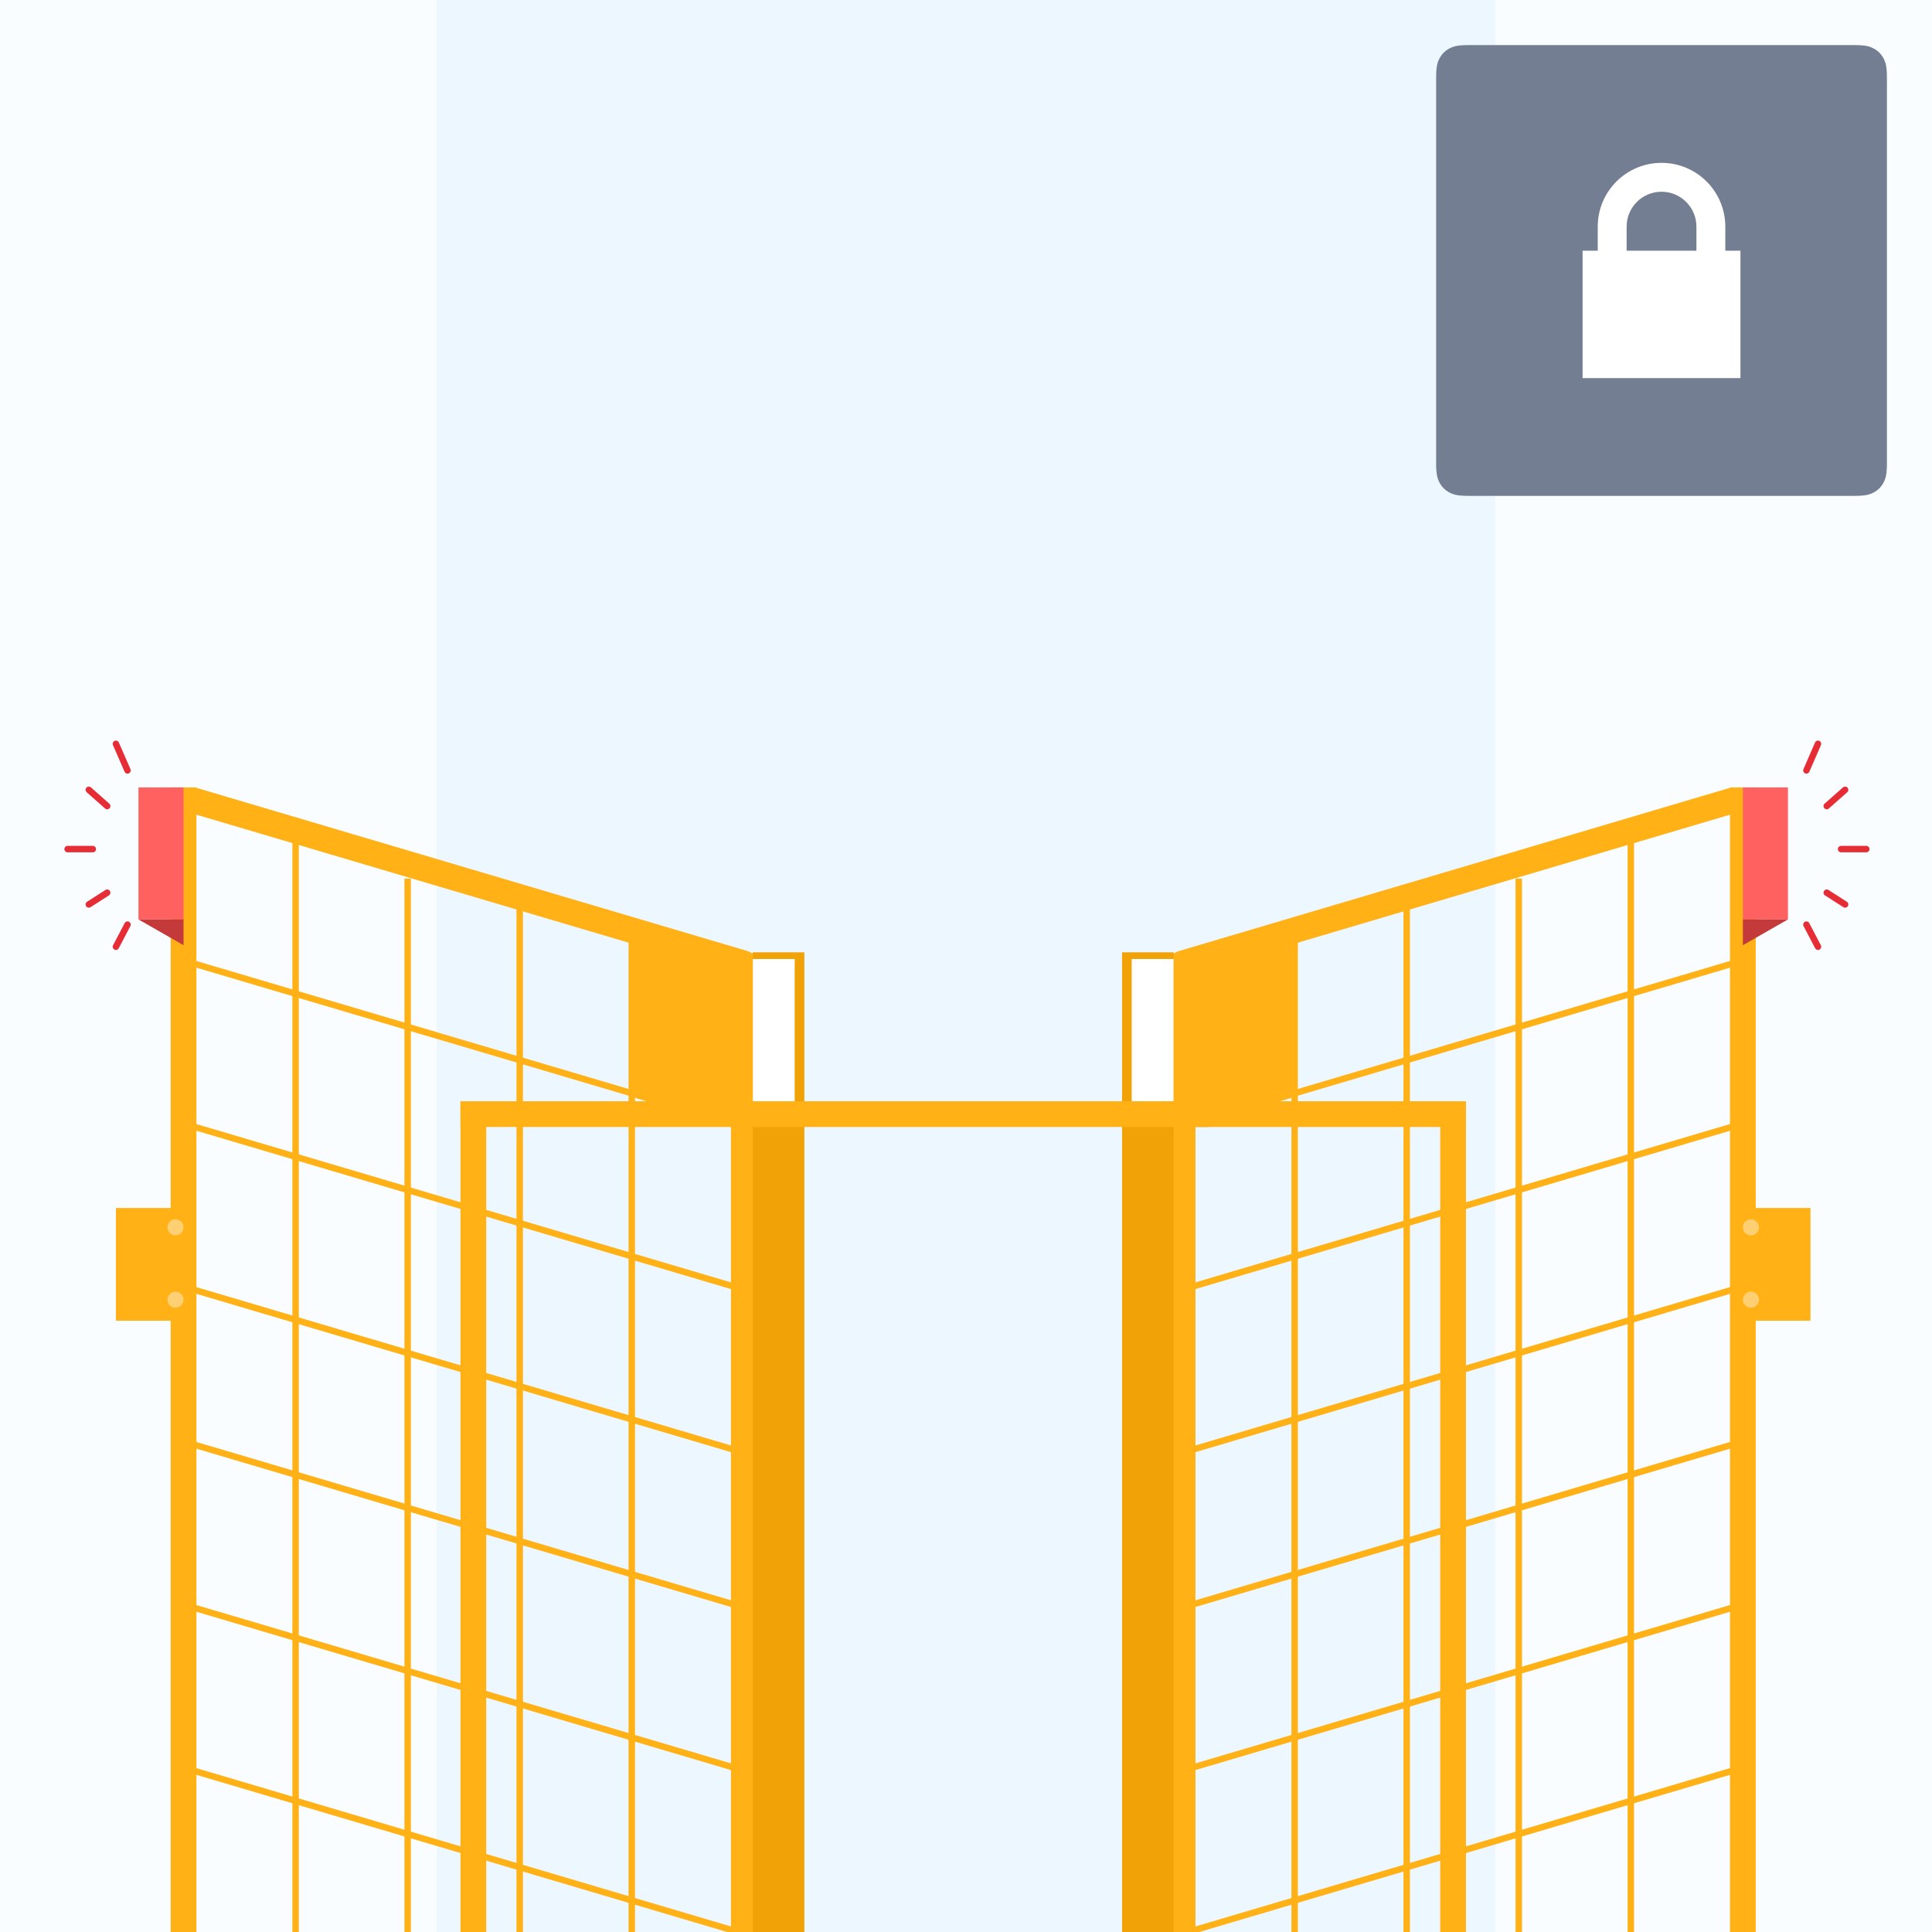<?xml version="1.0" encoding="UTF-8"?>
<svg width="300px" height="300px" viewBox="0 0 300 300" version="1.1" xmlns="http://www.w3.org/2000/svg" xmlns:xlink="http://www.w3.org/1999/xlink">
    <title>Señalización e Interlock</title>
    <g id="Señalización-e-Interlock" stroke="none" stroke-width="1" fill="none" fill-rule="evenodd">
        <rect fill="#F9FDFF" x="0" y="0" width="300" height="300"></rect>
        <rect id="Rectangle" fill="#EDF7FF" x="67.834" y="0" width="164.332" height="316.617"></rect>
        <g id="Group-4" transform="translate(18, 122.27)">
            <g id="Group-2">
                <line x1="12" y1="2" x2="97.5" y2="27.323" id="Line-42" stroke="#FFB116" stroke-width="4" stroke-linecap="round"></line>
                <line x1="12" y1="27.323" x2="97.5" y2="52.645" id="Line-42-Copy" stroke="#FFB116" stroke-linecap="round"></line>
                <line x1="12" y1="52.645" x2="97.5" y2="77.968" id="Line-42-Copy-2" stroke="#FFB116" stroke-linecap="round"></line>
                <line x1="12" y1="77.968" x2="97.5" y2="103.291" id="Line-42-Copy-3" stroke="#FFB116" stroke-linecap="round"></line>
                <line x1="12" y1="102.012" x2="97.5" y2="127.335" id="Line-42-Copy-4" stroke="#FFB116" stroke-linecap="round"></line>
                <line x1="12" y1="127.335" x2="97.5" y2="152.658" id="Line-42-Copy-5" stroke="#FFB116" stroke-linecap="round"></line>
                <line x1="12" y1="152.658" x2="97.5" y2="177.98" id="Line-42-Copy-6" stroke="#FFB116" stroke-linecap="round"></line>
                <line x1="10.5" y1="2" x2="10.5" y2="194.347" id="Line-43" stroke="#FFB116" stroke-width="4" stroke-linecap="square"></line>
                <line x1="97.5" y1="27.73" x2="97.5" y2="220.078" id="Line-43-Copy" stroke="#FFB116" stroke-width="4" stroke-linecap="square"></line>
                <line x1="27.9" y1="9" x2="27.9" y2="201.347" id="Line-43-Copy-2" stroke="#FFB116" stroke-linecap="square"></line>
                <line x1="45.3" y1="14.661" x2="45.3" y2="207.009" id="Line-43-Copy-3" stroke="#FFB116" stroke-linecap="square"></line>
                <line x1="62.7" y1="18.5" x2="62.7" y2="210.847" id="Line-43-Copy-4" stroke="#FFB116" stroke-linecap="square"></line>
                <line x1="80.1" y1="24.5" x2="80.1" y2="216.847" id="Line-43-Copy-5" stroke="#FFB116" stroke-linecap="square"></line>
                <polygon id="Rectangle" fill="#FFB116" points="80.1 23.438 96.1 27.73 96.1 52.645 80.1 48.06"></polygon>
                <rect id="Rectangle" fill="#FFB116" x="0" y="65.307" width="12" height="17.5"></rect>
                <g id="Group" transform="translate(8, 67.057)" fill="#FFD073">
                    <circle id="Oval" cx="1.25" cy="1.25" r="1.25"></circle>
                    <circle id="Oval-Copy" cx="1.25" cy="12.488" r="1.25"></circle>
                </g>
                <rect id="Rectangle" fill="#FF6060" x="3.5" y="0" width="7" height="20.5"></rect>
                <polygon id="Rectangle-Copy" fill="#C43939" points="3.5 20.5 10.5 20.5 10.5 24.5"></polygon>
                <rect id="Rectangle" fill="#F0A206" x="98.9" y="25.608" width="8" height="158.215"></rect>
                <rect id="Rectangle" fill="#FFFFFF" x="98.9" y="26.645" width="6.5" height="26"></rect>
            </g>
            <g id="Group-2-Copy" transform="translate(209.632, 110.5) scale(-1, 1) translate(-209.632, -110.5) translate(156.132, 0)">
                <line x1="12" y1="2" x2="97.5" y2="27.323" id="Line-42" stroke="#FFB116" stroke-width="4" stroke-linecap="round"></line>
                <line x1="12" y1="27.323" x2="97.5" y2="52.645" id="Line-42-Copy" stroke="#FFB116" stroke-linecap="round"></line>
                <line x1="12" y1="52.645" x2="97.5" y2="77.968" id="Line-42-Copy-2" stroke="#FFB116" stroke-linecap="round"></line>
                <line x1="12" y1="77.968" x2="97.5" y2="103.291" id="Line-42-Copy-3" stroke="#FFB116" stroke-linecap="round"></line>
                <line x1="12" y1="102.012" x2="97.5" y2="127.335" id="Line-42-Copy-4" stroke="#FFB116" stroke-linecap="round"></line>
                <line x1="12" y1="127.335" x2="97.5" y2="152.658" id="Line-42-Copy-5" stroke="#FFB116" stroke-linecap="round"></line>
                <line x1="12" y1="152.658" x2="97.5" y2="177.98" id="Line-42-Copy-6" stroke="#FFB116" stroke-linecap="round"></line>
                <line x1="10.5" y1="2" x2="10.5" y2="194.347" id="Line-43" stroke="#FFB116" stroke-width="4" stroke-linecap="square"></line>
                <line x1="97.5" y1="27.73" x2="97.5" y2="220.078" id="Line-43-Copy" stroke="#FFB116" stroke-width="4" stroke-linecap="square"></line>
                <line x1="27.9" y1="9" x2="27.9" y2="201.347" id="Line-43-Copy-2" stroke="#FFB116" stroke-linecap="square"></line>
                <line x1="45.3" y1="14.661" x2="45.3" y2="207.009" id="Line-43-Copy-3" stroke="#FFB116" stroke-linecap="square"></line>
                <line x1="62.7" y1="18.5" x2="62.7" y2="210.847" id="Line-43-Copy-4" stroke="#FFB116" stroke-linecap="square"></line>
                <line x1="80.1" y1="24.5" x2="80.1" y2="216.847" id="Line-43-Copy-5" stroke="#FFB116" stroke-linecap="square"></line>
                <polygon id="Rectangle" fill="#FFB116" points="80.1 23.438 96.1 27.73 96.1 52.645 80.1 48.06"></polygon>
                <rect id="Rectangle" fill="#FFB116" x="0" y="65.307" width="12" height="17.5"></rect>
                <g id="Group" transform="translate(8, 67.057)" fill="#FFD073">
                    <circle id="Oval" cx="1.25" cy="1.25" r="1.25"></circle>
                    <circle id="Oval-Copy" cx="1.25" cy="12.488" r="1.25"></circle>
                </g>
                <rect id="Rectangle" fill="#FF6060" x="3.5" y="0" width="7" height="20.5"></rect>
                <polygon id="Rectangle-Copy" fill="#C43939" points="3.5 20.5 10.5 20.5 10.5 24.5"></polygon>
                <rect id="Rectangle" fill="#F0A206" x="98.9" y="25.608" width="8" height="158.215"></rect>
                <rect id="Rectangle" fill="#FFFFFF" x="98.9" y="26.645" width="6.5" height="26"></rect>
            </g>
            <g id="Group-3" transform="translate(53.5, 48.73)" fill="#FFB116">
                <rect id="Rectangle" x="0" y="0" width="4" height="133"></rect>
                <rect id="Rectangle" x="0" y="0" width="116.167" height="4"></rect>
            </g>
            <g id="Group-3-Copy" transform="translate(188.132, 115.23) scale(-1, 1) translate(-188.132, -115.23) translate(166.632, 48.73)" fill="#FFB116">
                <rect id="Rectangle" x="0" y="0" width="4" height="133"></rect>
                <rect id="Rectangle" x="0" y="0" width="42.6" height="4"></rect>
            </g>
        </g>
        <path d="M20.031,143.133 C20.276,143.262 20.37,143.564 20.242,143.808 L18.443,147.24 C18.315,147.485 18.012,147.579 17.768,147.451 C17.523,147.322 17.429,147.02 17.557,146.776 L19.356,143.344 C19.484,143.099 19.786,143.005 20.031,143.133 Z M17.064,138.347 C17.213,138.579 17.146,138.888 16.913,139.037 L14.06,140.864 C13.827,141.013 13.518,140.945 13.369,140.713 C13.22,140.48 13.288,140.171 13.521,140.022 L16.374,138.195 C16.606,138.046 16.916,138.114 17.064,138.347 Z M14.412,131.348 C14.688,131.348 14.912,131.572 14.912,131.848 C14.912,132.124 14.688,132.348 14.412,132.348 L14.412,132.348 L10.5,132.348 C10.224,132.348 10,132.124 10,131.848 C10,131.572 10.224,131.348 10.5,131.348 L10.5,131.348 Z M13.416,122.312 C13.599,122.105 13.915,122.085 14.121,122.268 L14.121,122.268 L16.975,124.791 C17.181,124.974 17.201,125.29 17.018,125.497 C16.835,125.704 16.519,125.723 16.312,125.54 L16.312,125.54 L13.459,123.017 C13.252,122.835 13.233,122.519 13.416,122.312 Z M17.8,115.042 C18.053,114.931 18.348,115.047 18.458,115.3 L18.458,115.3 L20.257,119.428 C20.368,119.681 20.252,119.975 19.999,120.086 C19.745,120.196 19.451,120.08 19.34,119.827 L19.34,119.827 L17.542,115.7 C17.431,115.447 17.547,115.152 17.8,115.042 Z" id="Combined-Shape" fill="#E62D36" fill-rule="nonzero"></path>
        <path d="M290.031,143.133 C290.276,143.262 290.37,143.564 290.242,143.808 L288.443,147.24 C288.315,147.485 288.012,147.579 287.768,147.451 C287.523,147.322 287.429,147.02 287.557,146.776 L289.356,143.344 C289.484,143.099 289.786,143.005 290.031,143.133 Z M287.064,138.347 C287.213,138.579 287.146,138.888 286.913,139.037 L284.06,140.864 C283.827,141.013 283.518,140.945 283.369,140.713 C283.22,140.48 283.288,140.171 283.521,140.022 L286.374,138.195 C286.606,138.046 286.916,138.114 287.064,138.347 Z M284.412,131.348 C284.688,131.348 284.912,131.572 284.912,131.848 C284.912,132.124 284.688,132.348 284.412,132.348 L284.412,132.348 L280.5,132.348 C280.224,132.348 280,132.124 280,131.848 C280,131.572 280.224,131.348 280.5,131.348 L280.5,131.348 Z M283.416,122.312 C283.599,122.105 283.915,122.085 284.121,122.268 L284.121,122.268 L286.975,124.791 C287.181,124.974 287.201,125.29 287.018,125.497 C286.835,125.704 286.519,125.723 286.312,125.54 L286.312,125.54 L283.459,123.017 C283.252,122.835 283.233,122.519 283.416,122.312 Z M287.8,115.042 C288.053,114.931 288.348,115.047 288.458,115.3 L288.458,115.3 L290.257,119.428 C290.368,119.681 290.252,119.975 289.999,120.086 C289.745,120.196 289.451,120.08 289.34,119.827 L289.34,119.827 L287.542,115.7 C287.431,115.447 287.547,115.152 287.8,115.042 Z" id="Combined-Shape-Copy" fill="#E62D36" fill-rule="nonzero" transform="translate(285.149, 131.254) scale(-1, 1) translate(-285.149, -131.254) "></path>
        <g id="Group-5" transform="translate(223, 7)">
            <path d="M5.128,-2.07168062e-16 L64.872,2.07168062e-16 C66.655,-1.2037061e-16 67.302,0.186 67.954,0.534 C68.606,0.883 69.117,1.394 69.466,2.046 C69.814,2.698 70,3.345 70,5.128 L70,64.872 C70,66.655 69.814,67.302 69.466,67.954 C69.117,68.606 68.606,69.117 67.954,69.466 C67.302,69.814 66.655,70 64.872,70 L5.128,70 C3.345,70 2.698,69.814 2.046,69.466 C1.394,69.117 0.883,68.606 0.534,67.954 C0.186,67.302 8.02470732e-17,66.655 -1.38112041e-16,64.872 L1.38112041e-16,5.128 C-8.02470732e-17,3.345 0.186,2.698 0.534,2.046 C0.883,1.394 1.394,0.883 2.046,0.534 C2.698,0.186 3.345,1.2037061e-16 5.128,-2.07168062e-16 Z" id="Rectangle" fill="#737E92"></path>
            <path d="M40.419,28.192 C40.419,25.199 37.993,22.772 35,22.772 C32.007,22.772 29.581,25.199 29.581,28.192 L29.581,28.192 L29.581,31.929 L25.096,31.929 L25.096,28.192 C25.096,22.722 29.53,18.287 35,18.287 C40.47,18.287 44.904,22.722 44.904,28.192 L44.904,28.192 L44.904,31.929 L47.257,31.929 L47.257,51.713 L22.743,51.713 L22.743,31.929 L40.419,31.929 Z" id="Combined-Shape" fill="#FFFFFF" fill-rule="nonzero"></path>
        </g>
    </g>
</svg>